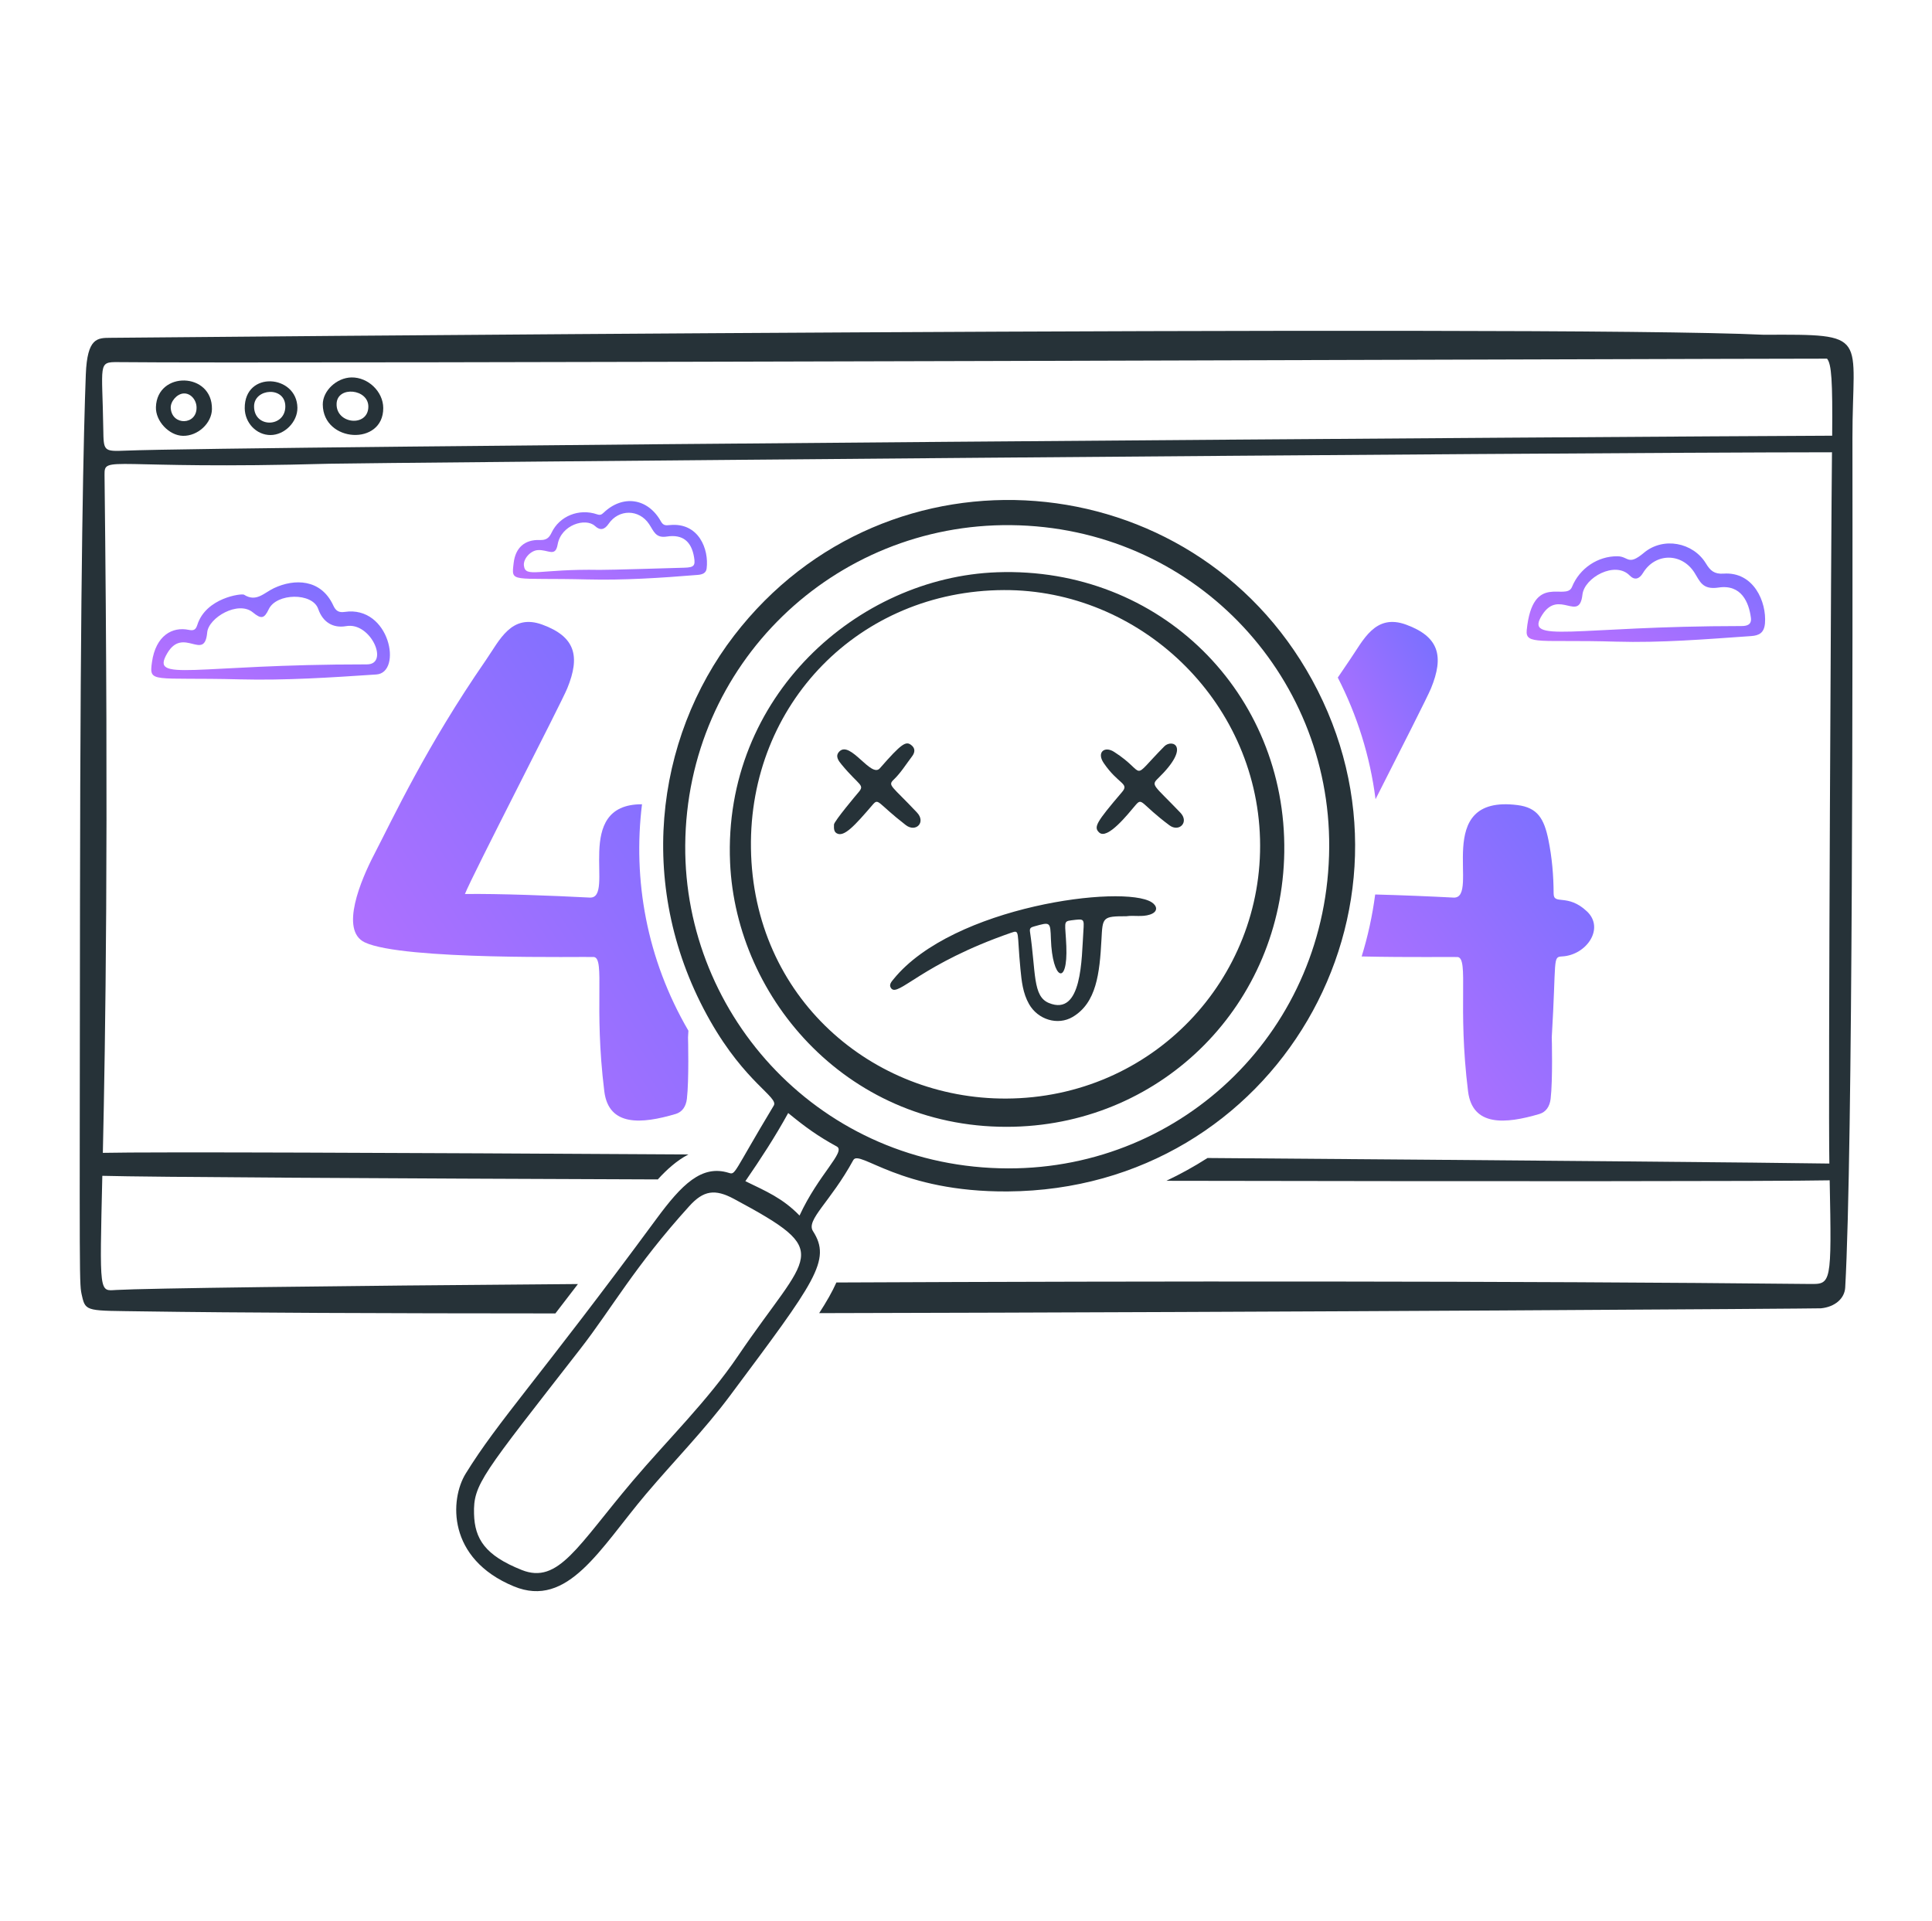 <svg width="178" height="177" viewBox="0 0 178 177" fill="none" xmlns="http://www.w3.org/2000/svg">
<path d="M35.31 37.592C35.302 36.087 33.919 34.755 32.388 34.777C31.019 34.797 29.729 36.012 29.739 37.272C29.765 40.793 35.328 41.114 35.31 37.592ZM31.012 37.189C31.08 35.533 33.968 35.82 33.937 37.491C33.902 39.386 30.933 39.082 31.012 37.189Z" fill="#263238"/>
<path d="M16.856 40.158C18.223 40.186 19.507 39.002 19.527 37.698C19.581 34.273 14.472 34.153 14.366 37.51C14.325 38.802 15.577 40.133 16.856 40.158ZM16.909 36.254C17.53 36.211 18.087 36.801 18.109 37.523C18.16 39.183 15.843 39.255 15.731 37.607C15.69 37.006 16.288 36.296 16.909 36.254Z" fill="#263238"/>
<path d="M24.921 40.085C26.222 40.083 27.418 38.87 27.401 37.572C27.362 34.514 22.516 34.121 22.548 37.619C22.56 38.961 23.62 40.087 24.921 40.085ZM26.288 37.465C26.274 39.401 23.39 39.469 23.408 37.43C23.424 35.767 26.301 35.563 26.288 37.465Z" fill="#263238"/>
<path d="M162.522 30.846C142.46 29.882 10.211 31.127 10.189 31.127C8.98 31.137 8.036 31.096 7.906 34.508C7.715 39.518 7.399 52.034 7.37 83.197C7.338 119.372 7.289 118.213 7.561 119.435C7.886 120.892 8.085 120.755 13.153 120.832C21.835 120.962 35.488 121.016 51.169 121.021C51.841 120.148 52.535 119.246 53.247 118.313C30.205 118.482 13.358 118.707 10.724 118.858C9.134 118.949 9.173 119.388 9.427 108.341C13.623 108.46 34.883 108.58 60.606 108.673C61.457 107.736 62.386 106.914 63.419 106.375C36.546 106.214 13.944 106.125 9.476 106.225C9.703 95.933 10.019 77.33 9.631 43.762C9.609 41.893 10.031 43.297 30.352 42.729C33.244 42.649 141.446 41.695 168.785 41.673C168.708 48.282 168.432 101.531 168.543 107.211C163.606 107.126 139.396 106.91 111.252 106.7C110.033 107.479 108.767 108.18 107.461 108.8C137.304 108.856 163.569 108.855 168.573 108.756C168.762 118.347 168.722 118.329 166.726 118.307C139.683 118.024 106.136 118.038 77.058 118.17C76.687 119.007 76.16 119.931 75.472 120.994C119.509 120.902 167.437 120.581 167.771 120.549C169.045 120.424 169.947 119.658 170.004 118.634C170.717 105.905 170.687 58.797 170.67 40.362C170.66 30.796 172.391 30.797 162.522 30.846ZM168.803 40.146C151.762 40.209 21.152 41.126 11.587 41.522C9.537 41.607 9.546 41.565 9.516 39.541C9.429 33.505 8.974 33.344 10.889 33.366C24.924 33.523 156.699 33.047 168.329 33.047C168.747 33.541 168.845 35.118 168.803 40.146Z" fill="#263238"/>
<path d="M54.731 88.182C55.758 88.351 54.698 92.688 55.677 100.56C56.082 103.812 59.109 103.575 62.25 102.643C62.858 102.462 63.2 101.954 63.285 101.246C63.489 99.536 63.393 95.606 63.389 95.583L63.425 94.972C59.559 88.34 58.299 81.051 59.149 74.106C52.635 74.081 56.77 82.832 54.334 82.704C50.945 82.527 45.92 82.332 42.835 82.375C43.559 80.553 51.666 64.882 52.261 63.431C53.481 60.453 53 58.673 49.98 57.559C47.105 56.499 46.028 58.997 44.773 60.814C39.249 68.81 36.212 75.382 34.463 78.748C33.273 81.038 31.273 85.718 33.603 86.829C37.114 88.506 54.083 88.125 54.73 88.181L54.731 88.182Z" fill="url(#paint0_linear_343_582)"/>
<path d="M126.732 73.64C129.065 69.032 131.522 64.206 131.84 63.431C133.061 60.453 132.579 58.673 129.56 57.559C126.684 56.499 125.607 58.997 124.352 60.814C123.974 61.361 123.609 61.9 123.254 62.433C125.032 65.893 126.229 69.678 126.732 73.64Z" fill="url(#paint1_linear_343_582)"/>
<path d="M146.211 83.978C144.406 82.277 143.142 83.442 143.139 82.324C143.134 80.662 142.989 78.999 142.658 77.38C142.258 75.421 141.649 74.416 139.818 74.182C131.77 73.158 136.474 82.839 133.913 82.705C131.846 82.597 129.172 82.482 126.699 82.419C126.438 84.397 126.018 86.303 125.453 88.129C129.966 88.228 134 88.156 134.31 88.183C135.338 88.352 134.277 92.689 135.256 100.561C135.661 103.813 138.688 103.576 141.829 102.644C142.437 102.463 142.779 101.954 142.864 101.247C143.068 99.537 142.973 95.606 142.968 95.584C143.405 88.296 143.023 88.175 143.922 88.127C146.164 88.008 147.868 85.542 146.211 83.978Z" fill="url(#paint2_linear_343_582)"/>
<path d="M148.877 59.122C141.93 58.918 140.52 59.455 140.66 58.067C141.205 52.645 144.274 55.451 144.833 54.078C145.531 52.36 147.22 51.233 149.028 51.255C150.059 51.269 149.978 52.175 151.461 50.932C153.229 49.449 155.987 49.961 157.177 51.926C157.572 52.579 157.945 52.913 158.799 52.855C161.59 52.661 162.767 55.488 162.612 57.421C162.538 58.335 162.055 58.559 161.32 58.61C157.176 58.897 153.036 59.244 148.876 59.122H148.877ZM160.448 57.685C160.957 57.685 161.398 57.562 161.315 56.922C161.131 55.504 160.435 53.817 158.329 54.138C156.826 54.367 156.613 53.542 156.11 52.757C154.932 50.916 152.509 50.926 151.376 52.791C151.029 53.363 150.599 53.491 150.145 53.026C148.807 51.656 145.971 53.219 145.795 54.788C145.504 57.392 143.634 54.254 142.098 56.637C140.329 59.383 144.928 57.69 160.448 57.685Z" fill="url(#paint3_linear_343_582)"/>
<path d="M22.075 62.596C14.008 62.395 13.719 62.991 14.002 61.005C14.352 58.552 15.882 57.722 17.388 58.036C17.864 58.135 18.042 58.014 18.183 57.57C18.98 55.069 22.271 54.663 22.479 54.795C23.613 55.515 24.311 54.631 25.239 54.193C27.107 53.311 29.57 53.316 30.708 55.791C30.934 56.283 31.209 56.464 31.757 56.383C35.927 55.768 37.101 61.986 34.675 62.147C30.509 62.425 26.354 62.704 22.075 62.597L22.075 62.596ZM33.807 61.217C35.897 61.218 34.158 57.294 31.902 57.691C30.655 57.91 29.732 57.307 29.318 56.11C28.787 54.576 25.469 54.638 24.761 56.134C24.349 57.005 24.069 57.064 23.299 56.428C21.941 55.307 19.212 56.913 19.09 58.277C18.846 61.017 16.886 57.678 15.408 60.194C13.802 62.928 17.694 61.21 33.807 61.217Z" fill="url(#paint4_linear_343_582)"/>
<path d="M54.238 53.393C47.002 53.211 47.106 53.758 47.325 51.871C47.486 50.484 48.329 49.708 49.721 49.758C50.283 49.778 50.568 49.613 50.812 49.093C51.542 47.543 53.351 46.826 55.005 47.389C55.287 47.484 55.415 47.431 55.617 47.238C57.385 45.553 59.693 45.896 60.889 48.039C61.115 48.446 61.353 48.415 61.73 48.379C64.377 48.129 65.33 50.604 65.104 52.386C65.049 52.824 64.691 52.94 64.27 52.974C60.828 53.257 57.391 53.471 54.237 53.391L54.238 53.393ZM55.256 52.509C56.024 52.523 62.286 52.331 63.054 52.309C63.944 52.283 64.076 52.124 63.946 51.342C63.704 49.889 62.901 49.208 61.426 49.44C60.4 49.602 60.232 48.935 59.802 48.29C58.88 46.907 57.01 46.892 56.07 48.269C55.706 48.802 55.304 48.916 54.817 48.466C53.962 47.676 51.698 48.355 51.379 50.162C51.162 51.391 50.503 50.612 49.53 50.689C48.876 50.74 48.193 51.492 48.27 52.118C48.412 53.281 49.622 52.402 55.256 52.509Z" fill="url(#paint5_linear_343_582)"/>
<path d="M92.857 109.781C82.89 109.854 79.173 105.871 78.615 106.894C76.497 110.773 74.236 112.399 74.901 113.437C76.626 116.128 75.127 118.046 67.248 128.613C64.873 131.798 62.083 134.633 59.522 137.66C55.287 142.667 52.334 148.24 47.334 146.167C41.175 143.615 41.442 138.153 42.907 135.777C45.933 130.871 49.556 127.137 60.485 112.3C62.809 109.147 64.643 107.3 67.125 108.063C67.795 108.269 67.469 108.219 71.288 101.87C71.758 101.092 68.7 99.808 65.433 94.067C58.556 81.983 60.288 68.118 67.635 58.562C81.753 40.204 109.843 42.507 120.882 62.638C132.392 83.625 117.602 109.599 92.857 109.781ZM63.132 77.892C63.02 93.662 75.673 107.629 92.898 107.657C109.077 107.682 122.36 94.805 122.463 78.063C122.562 62.011 109.8 48.573 93.156 48.387C76.87 48.206 63.249 61.153 63.132 77.892ZM43.674 139.496C43.737 141.804 44.695 143.317 48.071 144.661C51.447 146.006 53.217 142.449 58.283 136.468C61.535 132.628 65.165 129.112 68.007 124.919C74.551 115.262 76.984 115.492 67.628 110.471C65.87 109.527 64.82 109.682 63.505 111.135C58.448 116.717 56.352 120.581 53.468 124.287C44.406 135.938 43.599 136.742 43.674 139.496ZM73.664 112.002C75.406 108.217 77.954 106.11 77.099 105.642C75.357 104.689 74.199 103.855 72.618 102.556C71.394 104.779 70.112 106.739 68.673 108.835C70.594 109.769 72.108 110.401 73.664 112.002Z" fill="#263238"/>
<path d="M118.324 78.507C118.117 92.48 107.218 103.467 93.416 103.818C78.385 104.199 67.812 92.16 67.264 79.465C66.604 64.147 79.045 53.187 91.865 52.729C106.928 52.191 118.538 63.924 118.323 78.507H118.324ZM92.498 54.37C79.181 54.42 68.997 64.851 69.187 78.159C69.383 91.949 80.399 101.273 92.699 101.223C106.194 101.168 116.444 90.177 116.089 77.297C115.734 64.416 104.908 54.323 92.498 54.37Z" fill="#263238"/>
<path d="M103.785 84.423C101.562 84.423 101.589 84.515 101.48 86.574C101.315 89.709 101.012 92.409 98.827 93.702C97.451 94.516 95.624 93.953 94.808 92.517C94.233 91.504 94.121 90.386 94.013 89.264C93.68 85.826 93.989 85.657 93.156 85.946C84.901 88.806 82.761 91.885 82.11 91.071C81.852 90.747 82.141 90.448 82.332 90.212C87.804 83.479 103.511 81.476 106.106 83.136C106.612 83.459 106.74 84.008 105.95 84.27C105.219 84.512 104.457 84.321 103.784 84.422L103.785 84.423ZM98.243 87.177C98.394 90.925 96.95 90.28 96.823 86.532C96.768 84.927 96.784 84.937 95.274 85.363C95.006 85.438 94.846 85.504 94.893 85.831C95.453 89.615 95.129 91.795 96.633 92.416C99.725 93.692 99.644 88.291 99.814 85.805C99.895 84.61 99.899 84.65 98.686 84.802C97.921 84.897 98.156 85.034 98.243 87.177Z" fill="#263238"/>
<path d="M76.836 75.977C76.851 75.658 79.017 73.096 79.057 73.049C79.727 72.282 79.197 72.458 77.537 70.444C77.254 70.101 76.911 69.661 77.338 69.237C78.357 68.223 80.26 71.712 81.061 70.794C83.079 68.478 83.463 68.28 83.942 68.64C84.339 68.938 84.315 69.318 84.029 69.694C83.478 70.416 83.004 71.199 82.342 71.834C81.762 72.391 82.143 72.379 84.483 74.866C85.339 75.776 84.371 76.736 83.447 76.02C80.779 73.954 80.965 73.495 80.387 74.166C78.766 76.053 77.761 77.173 77.089 76.782C76.855 76.645 76.817 76.404 76.838 75.979L76.836 75.977Z" fill="#263238"/>
<path d="M106.69 71.724C106.012 72.381 106.314 72.332 108.751 74.882C109.586 75.757 108.634 76.708 107.743 76.045C105.064 74.049 105.257 73.439 104.619 74.187C103.939 74.987 102.023 77.427 101.264 76.703C100.742 76.204 101.001 75.768 103.383 72.971C104.07 72.163 103.029 72.278 101.686 70.304C101.021 69.328 101.754 68.71 102.64 69.275C105.783 71.281 103.995 72.09 107.274 68.768C107.957 68.075 109.804 68.702 106.691 71.723L106.69 71.724Z" fill="#263238"/>
<defs>
<linearGradient id="paint0_linear_343_582" x1="63.425" y1="57.306" x2="20.873" y2="85.924" gradientUnits="userSpaceOnUse">
<stop stop-color="#7570FF"/>
<stop offset="1" stop-color="#BC70FF"/>
</linearGradient>
<linearGradient id="paint1_linear_343_582" x1="132.462" y1="57.306" x2="118.487" y2="65.185" gradientUnits="userSpaceOnUse">
<stop stop-color="#7570FF"/>
<stop offset="1" stop-color="#BC70FF"/>
</linearGradient>
<linearGradient id="paint2_linear_343_582" x1="146.874" y1="74.106" x2="119.058" y2="94.551" gradientUnits="userSpaceOnUse">
<stop stop-color="#7570FF"/>
<stop offset="1" stop-color="#BC70FF"/>
</linearGradient>
<linearGradient id="paint3_linear_343_582" x1="162.625" y1="50.075" x2="156.225" y2="65.577" gradientUnits="userSpaceOnUse">
<stop stop-color="#7570FF"/>
<stop offset="1" stop-color="#BC70FF"/>
</linearGradient>
<linearGradient id="paint4_linear_343_582" x1="35.925" y1="53.658" x2="29.66" y2="69.029" gradientUnits="userSpaceOnUse">
<stop stop-color="#7570FF"/>
<stop offset="1" stop-color="#BC70FF"/>
</linearGradient>
<linearGradient id="paint5_linear_343_582" x1="65.136" y1="46.171" x2="60.102" y2="58.607" gradientUnits="userSpaceOnUse">
<stop stop-color="#7570FF"/>
<stop offset="1" stop-color="#BC70FF"/>
</linearGradient>
</defs>
</svg>
